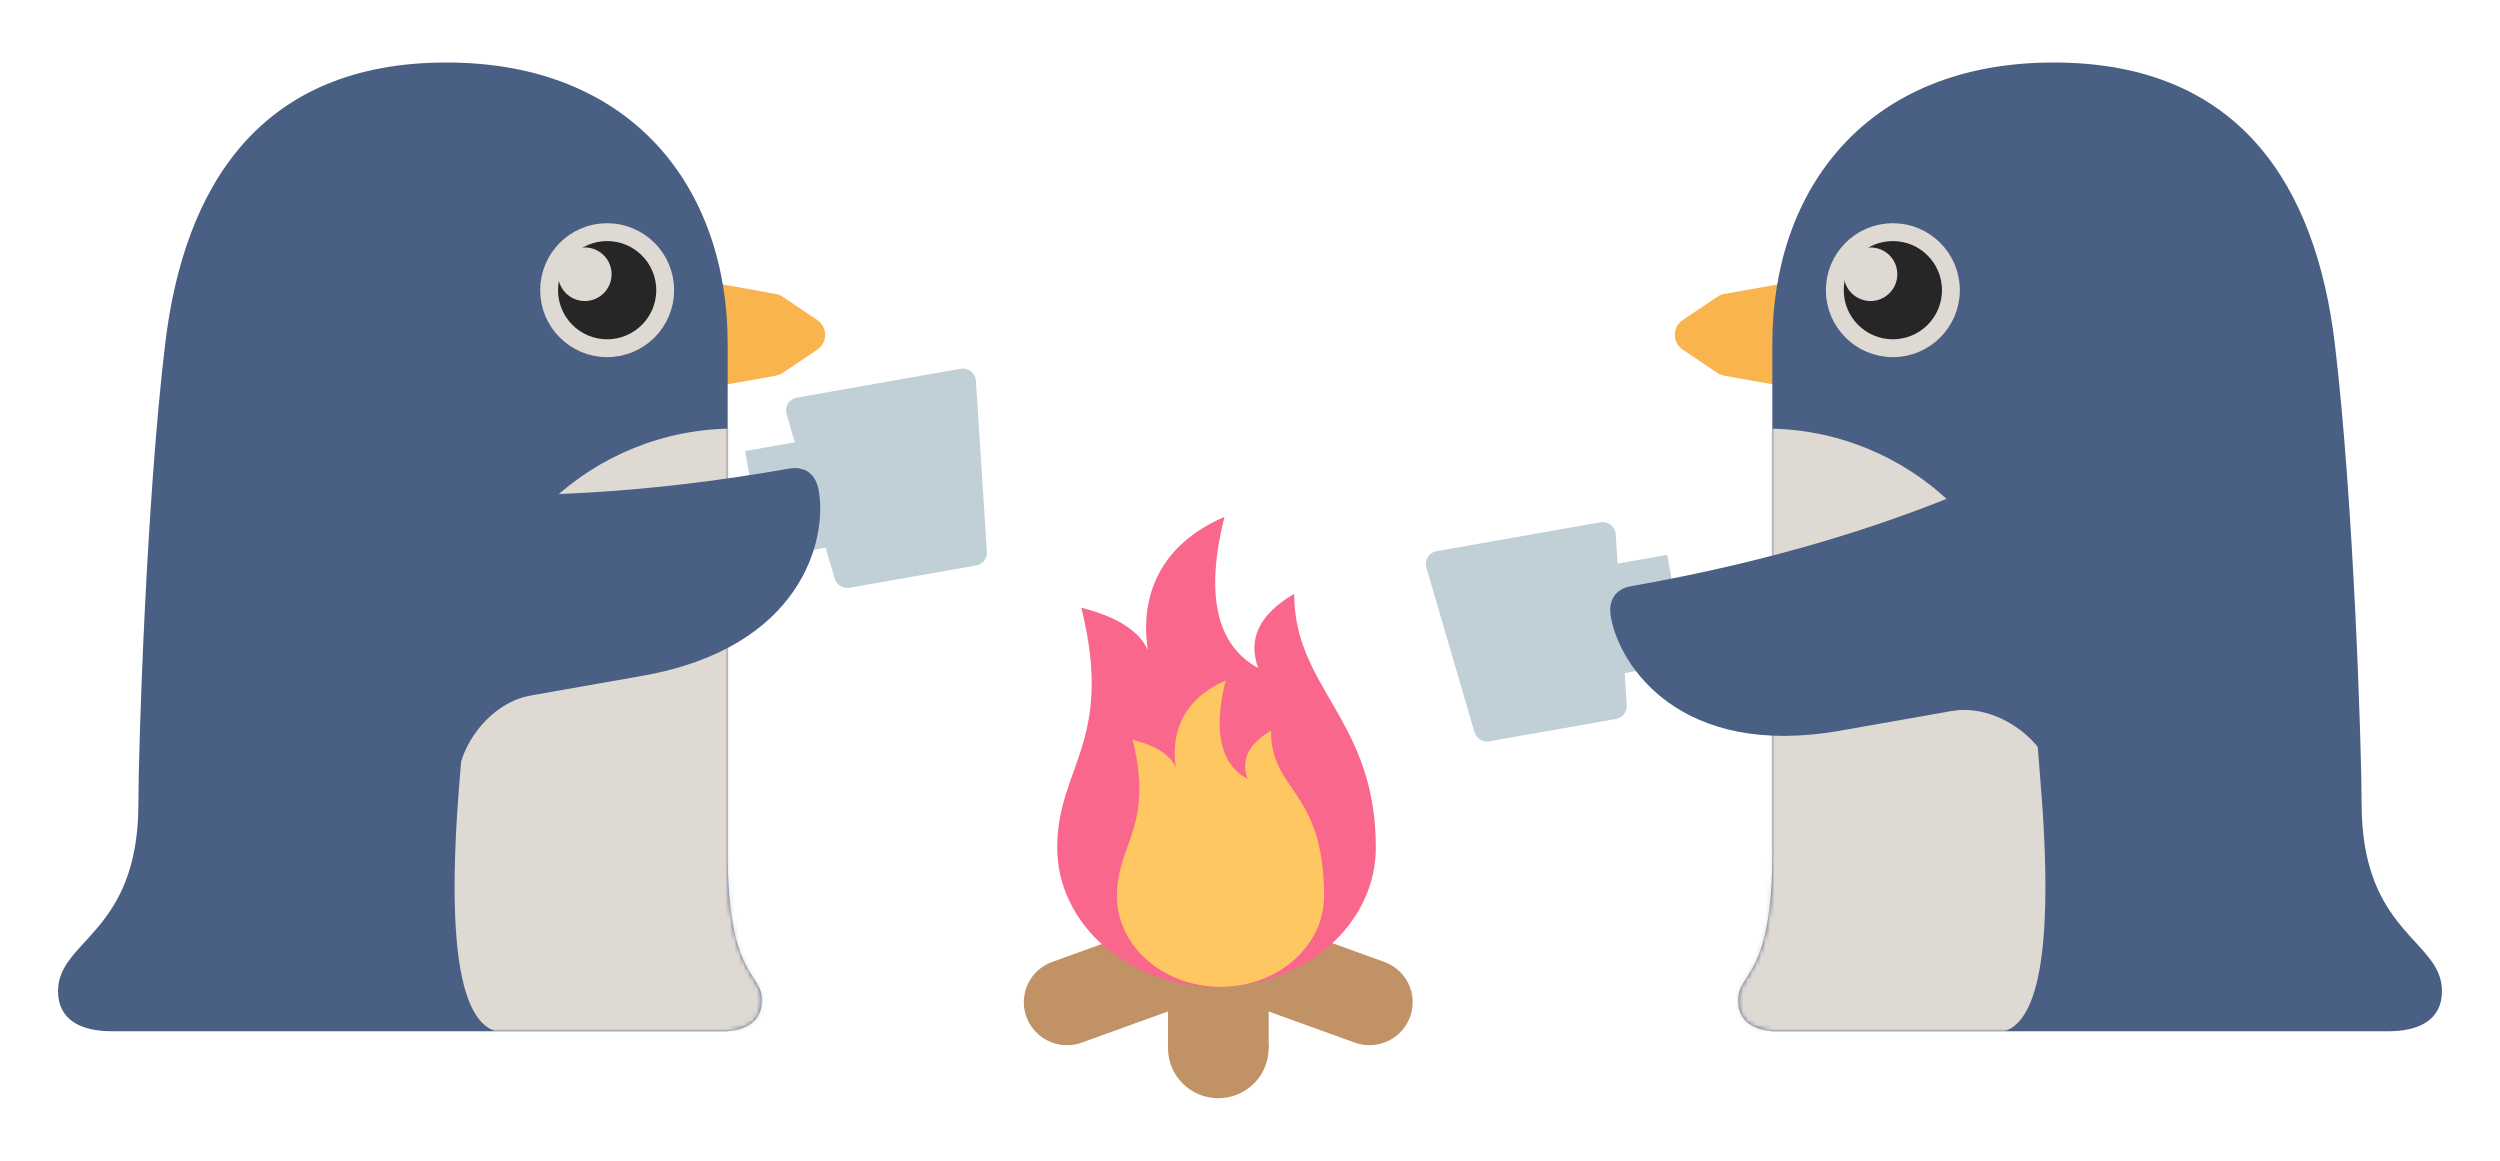 <svg xmlns="http://www.w3.org/2000/svg" xmlns:xlink="http://www.w3.org/1999/xlink" width="100%" height="100%" viewBox="0 0 560 260">
  <defs>
    <path id="screentosmall-a" d="M24,63 C28.235,27.663 45.289,7.03070028e-15 87,0 C128.711,0 150,28.206 150,63 L150,177 C150,205.132 157.66,203.73 157.66,210 C157.66,214.18 155.107,216.513 150,217 L12,217 C5.373,217 7.2475359e-13,214.627 7.2475359e-13,208 C7.2475359e-13,196.449 18,195.164 18,166 C18,153.784 19.765,98.337 24,63 Z"/>
    <path id="screentosmall-c" d="M3.256,0 L40.528,-4.4408921e-16 C42.138,-7.39926341e-16 43.444,1.306 43.444,2.916 C43.444,3.023 43.438,3.13 43.426,3.236 L39.206,41.404 C39.043,42.882 37.794,44 36.308,44 L7.476,44 C5.99,44 4.741,42.882 4.578,41.404 L0.358,3.236 C0.181,1.636 1.335,0.195 2.936,0.018 C3.042,0.006 3.149,-4.24422314e-16 3.256,-4.4408921e-16 Z"/>
    <path id="screentosmall-d" d="M24,63 C28.235,27.663 45.289,7.03070028e-15 87,0 C128.711,0 150,28.206 150,63 L150,177 C150,205.132 157.66,203.73 157.66,210 C157.66,214.18 155.107,216.513 150,217 L12,217 C5.373,217 7.2475359e-13,214.627 7.2475359e-13,208 C7.2475359e-13,196.449 18,195.164 18,166 C18,153.784 19.765,98.337 24,63 Z"/>
    <path id="screentosmall-f" d="M3.256,0 L40.528,-4.4408921e-16 C42.138,-7.39926341e-16 43.444,1.306 43.444,2.916 C43.444,3.023 43.438,3.13 43.426,3.236 L39.206,41.404 C39.043,42.882 37.794,44 36.308,44 L7.476,44 C5.99,44 4.741,42.882 4.578,41.404 L0.358,3.236 C0.181,1.636 1.335,0.195 2.936,0.018 C3.042,0.006 3.149,-4.24422314e-16 3.256,-4.4408921e-16 Z"/>
  </defs>
  <g fill="none" fill-rule="evenodd">
    <g transform="translate(227 115)">
      <g fill="#C19266" transform="translate(0 75.748)">
        <ellipse cx="45.903" cy="44.041" rx="11.274" ry="11.21"/>
        <rect width="22.549" height="21.62" x="34.628" y="22.421"/>
        <path d="M9.019,28.735 L50.704,4.804 L60.367,21.448 L18.667,45.387 C17.213,46.257 15.511,46.758 13.69,46.758 C8.353,46.758 4.027,42.456 4.027,37.149 C4.027,33.526 6.042,30.372 9.019,28.735 Z" transform="rotate(10 32.197 25.781)"/>
        <path d="M87.748,37.149 C87.748,42.456 83.421,46.758 78.084,46.758 C76.264,46.758 74.561,46.257 73.107,45.387 L31.407,21.448 L41.071,4.804 L82.755,28.735 C85.732,30.372 87.748,33.526 87.748,37.149 Z" transform="rotate(-10 59.577 25.781)"/>
      </g>
      <g transform="translate(9.814)">
        <path fill="#FA678C" d="M5.396,21.119 C13.425,23.178 18.394,26.341 20.301,30.609 C18.933,22.01 20.301,8.216 37.471,0.768 C33.105,18.195 35.623,29.487 45.023,34.644 C42.621,28.09 45.309,22.553 53.085,18.033 C53.085,39.28 71.373,46.1 71.373,74.857 C71.373,92.083 55.395,106.048 35.686,106.048 C15.977,106.048 9.10209698e-13,92.081 9.09494702e-13,74.857 C9.09494702e-13,56.772 12.867,51.112 5.396,21.119 Z"/>
        <path fill="#FA678C" d="M16.755,53.568 C21.773,54.841 24.878,56.796 26.071,59.433 C25.215,54.119 26.071,45.596 36.801,40.993 C34.073,51.762 35.647,58.74 41.522,61.926 C40.021,57.876 41.7,54.455 46.561,51.662 C46.561,64.79 57.99,69.005 57.99,86.774 C57.99,97.418 48.004,106.048 35.686,106.048 C23.368,106.048 13.382,97.418 13.382,86.774 C13.382,75.599 21.424,72.102 16.755,53.568 Z"/>
        <path fill="#FFC761" d="M16.89,50.693 C22.109,52.035 25.338,54.097 26.578,56.879 C25.689,51.274 26.578,42.283 37.738,37.429 C34.901,48.787 36.537,56.147 42.647,59.509 C41.086,55.237 42.833,51.628 47.888,48.682 C47.888,62.53 59.775,61.752 59.775,85.718 C59.775,96.946 49.389,106.048 36.578,106.048 C23.768,106.048 13.382,96.945 13.382,85.718 C13.382,73.931 21.746,70.242 16.89,50.693 Z"/>
      </g>
    </g>
    <g transform="translate(13 14)">
      <path fill="#FAB44D" d="M121.706,44.844 L160.787,51.852 C161.333,51.949 161.853,52.16 162.313,52.469 L170.064,57.681 C171.897,58.913 172.384,61.399 171.151,63.232 C170.862,63.661 170.493,64.031 170.063,64.319 L162.313,69.531 C161.853,69.84 161.333,70.051 160.787,70.148 L121.706,77.156 C119.532,77.546 117.453,76.099 117.063,73.925 C117.021,73.692 117,73.456 117,73.219 L117,48.781 C117,46.572 118.791,44.781 121,44.781 C121.237,44.781 121.473,44.802 121.706,44.844 Z"/>
      <mask id="screentosmall-b" fill="#fff">
        <use xlink:href="#screentosmall-a"/>
      </mask>
      <use fill="#495F83" xlink:href="#screentosmall-a"/>
      <path fill="#DFD9D3" d="M151.478,82 L158,82 L158,217 C124.1,217 104.1,217 98,217 C91.417,214.892 86.476,202.081 90,160.231 C90.625,152.815 91.154,145.528 91.588,138.37 L91.588,138.37 C93.507,106.701 119.75,82 151.478,82 Z" mask="url(#screentosmall-b)"/>
      <g transform="translate(108 36)">
        <circle cx="15" cy="15" r="13" fill="#262626" stroke="#DFD9D3" stroke-width="4"/>
        <circle cx="10" cy="11.429" r="6" fill="#DFD9D3"/>
      </g>
      <g transform="scale(-1 1) rotate(10 -491.487 -1139.8)">
        <path stroke="#C1D0D7" stroke-width="6" d="M27.811,12.778 L27.811,31.222 L44.77,31.222 L51,23.396 L51,12.778 L27.811,12.778 Z"/>
        <use fill="#C1D0D7" xlink:href="#screentosmall-c"/>
      </g>
      <g fill="#495F83" transform="rotate(-10 587.562 -394.632)">
        <path d="M0,0 C25.794,6.667 54.426,10 85.896,10 C89.507,10 91.564,12.243 91.564,16 C91.564,27.002 81.889,50 45.413,50 L0,50 L0,0 Z"/>
        <path d="M0,70 C0,60 10,50 20,50 C16.223,50 13.186,47.978 8.532,47.978 C6.971,47.978 4.128,48.652 0,50 C0,63.333 0,70 0,70 Z"/>
      </g>
    </g>
    <g transform="matrix(-1 0 0 1 547 14)">
      <path fill="#FAB44D" d="M121.706,44.844 L160.787,51.852 C161.333,51.949 161.853,52.16 162.313,52.469 L170.064,57.681 C171.897,58.913 172.384,61.399 171.151,63.232 C170.862,63.661 170.493,64.031 170.063,64.319 L162.313,69.531 C161.853,69.84 161.333,70.051 160.787,70.148 L121.706,77.156 C119.532,77.546 117.453,76.099 117.063,73.925 C117.021,73.692 117,73.456 117,73.219 L117,48.781 C117,46.572 118.791,44.781 121,44.781 C121.237,44.781 121.473,44.802 121.706,44.844 Z"/>
      <mask id="screentosmall-e" fill="#fff">
        <use xlink:href="#screentosmall-d"/>
      </mask>
      <use fill="#495F83" xlink:href="#screentosmall-d"/>
      <path fill="#DFD9D3" d="M151.478,82 L158,82 L158,217 C124.1,217 104.1,217 98,217 C91.417,214.892 86.476,202.081 90,160.231 C90.625,152.815 91.154,145.528 91.588,138.37 L91.588,138.37 C93.507,106.701 119.75,82 151.478,82 Z" mask="url(#screentosmall-e)"/>
      <g transform="translate(108 36)">
        <circle cx="15" cy="15" r="13" fill="#262626" stroke="#DFD9D3" stroke-width="4"/>
        <circle cx="20" cy="11.429" r="6" fill="#DFD9D3"/>
      </g>
      <g transform="scale(-1 1) rotate(-10 514.578 1360.38)">
        <path stroke="#C1D0D7" stroke-width="6" d="M27.811,12.778 L27.811,31.222 L44.77,31.222 L51,23.396 L51,12.778 L27.811,12.778 Z"/>
        <use fill="#C1D0D7" xlink:href="#screentosmall-f"/>
      </g>
      <g fill="#495F83" transform="rotate(10 -479.503 610.782)">
        <path d="M0,0 C25.794,6.667 54.426,10 85.896,10 C89.507,10 91.564,12.243 91.564,16 C91.564,27.002 81.889,50 45.413,50 L0,50 L0,0 Z"/>
        <path d="M0,70 C0,60 10,50 20,50 C14.397,49.333 7.73,49 0,49 C0,63 0,70 0,70 Z"/>
      </g>
    </g>
  </g>
</svg>
